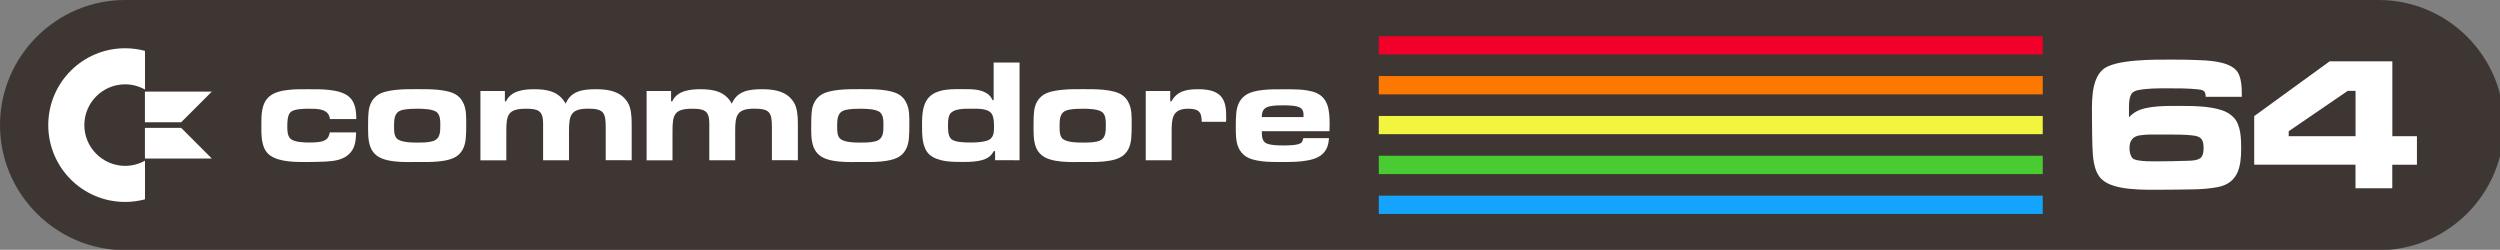 <?xml version="1.0" encoding="UTF-8" standalone="no"?>
<!-- Created with Inkscape (http://www.inkscape.org/) -->

<svg
   width="1015.762mm"
   height="101.494mm"
   viewBox="0 0 1015.762 101.494"
   version="1.1"
   id="svg1"
   inkscape:version="1.3.2 (091e20e, 2023-11-25, custom)"
   sodipodi:docname="c64.svg"
   xmlns:inkscape="http://www.inkscape.org/namespaces/inkscape"
   xmlns:sodipodi="http://sodipodi.sourceforge.net/DTD/sodipodi-0.dtd"
   xmlns="http://www.w3.org/2000/svg"
   xmlns:svg="http://www.w3.org/2000/svg">
  <rect x="0" y="0" width="1015.762" height="101.494" fill="#808080" stroke="none"/>
  <sodipodi:namedview
     id="namedview1"
     pagecolor="#ffffff"
     bordercolor="#000000"
     borderopacity="0.25"
     inkscape:showpageshadow="2"
     inkscape:pageopacity="0.0"
     inkscape:pagecheckerboard="0"
     inkscape:deskcolor="#d1d1d1"
     inkscape:document-units="mm"
     inkscape:zoom="0.28645984"
     inkscape:cx="1679.1184"
     inkscape:cy="1569.1554"
     inkscape:window-width="3840"
     inkscape:window-height="2054"
     inkscape:window-x="-11"
     inkscape:window-y="-11"
     inkscape:window-maximized="1"
     inkscape:current-layer="layer1" />
  <defs
     id="defs1" />
  <g
     inkscape:label="Layer 1"
     inkscape:groupmode="layer"
     id="layer1"
     transform="translate(263.525,-10.054)">
    <g
       id="g17"
       transform="matrix(0.265,0,0,0.265,-263.525,10.054)">
	<g
   id="g16">
		<path
   class="st39"
   d="M 3647.2,0 H 324.8 191.8 C 86.3,0 0,86.3 0,191.8 0,297.3 86.3,383.6 191.8,383.6 h 3455.5 c 105.5,0 191.8,-86.3 191.8,-191.8 C 3839.1,86.3 3752.7,0 3647.2,0 Z"
   id="path1"
   style="clip-rule:evenodd;fill:#3e3632;fill-rule:evenodd" />

		<g
   id="g3">
			<polygon
   id="polygon7_00000001656786455258842800000011693801996860144811_"
   class="st34"
   points="2114,83.5 2114,55.5 3132,55.5 3132,83.5 "
   style="clip-rule:evenodd;fill:#f20029;fill-rule:evenodd" />

			<polygon
   class="st31"
   points="2114,144.7 2114,116.6 3132,116.6 3132,144.7 "
   id="polygon1"
   style="clip-rule:evenodd;fill:#fd7801;fill-rule:evenodd" />

			<polygon
   class="st27"
   points="2114,205.7 2114,177.8 3132,177.8 3132,205.7 "
   id="polygon2"
   style="clip-rule:evenodd;fill:#f2f540;fill-rule:evenodd" />

			<polygon
   class="st22"
   points="2114,266.9 2114,238.8 3132,238.8 3132,266.9 "
   id="polygon3"
   style="clip-rule:evenodd;fill:#48cc31;fill-rule:evenodd" />

			<polygon
   id="polygon15_00000025427389810582415990000006569259060333928854_"
   class="st38"
   points="2114,328 2114,300 3132,300 3132,328 "
   style="clip-rule:evenodd;fill:#14a3fd;fill-rule:evenodd" />

		</g>

		<g
   id="g11">
			<path
   class="st37"
   d="m 505.9,182.6 c -1.8,-16.4 -20,-15.9 -32.8,-15.9 -7,0 -21.6,0.2 -27.2,4.9 -5.4,4.5 -5.4,16.2 -5.4,22.5 0,6.1 0.2,14.1 4.9,18.6 5.6,5.4 21.1,5.8 28.3,5.8 4.9,0 9.7,0 14.6,-0.7 9.9,-1.3 15.7,-4.3 17.3,-14.8 H 546 c -0.4,11.9 -1.1,23.4 -9.9,32.3 -9.2,9.7 -23.4,11.7 -36.2,12.4 -9.7,0.4 -19.1,0.7 -28.7,0.7 -17.3,0 -42,0.4 -56.8,-9.9 -14.4,-10.1 -13.7,-31.2 -13.7,-46.7 0,-15.3 -0.2,-33.5 12.6,-44.2 13.9,-11.7 42.9,-10.8 60,-10.8 17.1,0 46.7,-0.7 60.9,10.8 3.8,3.1 6.3,6.3 8.3,11 3.4,7.9 3.6,15.5 3.8,24 z"
   id="path3"
   style="fill:#ffffff" />

			<path
   class="st37"
   d="m 714.2,211.3 c -0.9,10.3 -3.6,19.5 -11.7,26.5 -13.7,11.9 -46,10.6 -62.9,10.6 -17.5,0 -48.5,1.6 -62.9,-10.6 -4,-3.4 -6.5,-7 -8.5,-11.7 -4.5,-11 -3.8,-24.9 -3.8,-36.6 0,-5.8 0,-11.9 0.7,-17.7 0.9,-10.1 4.7,-19.1 13,-25.4 13.5,-10.3 45.6,-9.7 61.5,-9.7 16.2,0 47.8,-0.7 61.5,9.7 3.8,2.9 6.3,5.8 8.5,10.1 5.8,10.3 5.2,23.6 5.2,35 0.1,6.5 -0.1,13.3 -0.6,19.8 z m -44,-38.8 c -5.8,-5.6 -22.9,-5.8 -30.3,-5.8 -7.2,0 -14.6,0.2 -21.6,1.6 -13.9,2.7 -14.1,13.5 -14.1,25.6 0,5.8 -0.2,13.7 4,18.2 6.1,6.5 23.6,6.5 31.7,6.5 7.6,0 15.7,0 23.1,-2 12.4,-3.4 12.1,-14.6 12.1,-25.6 0,-6.1 -0.2,-14 -4.9,-18.5 z"
   id="path4"
   style="fill:#ffffff" />

			<path
   class="st37"
   d="M 928.7,245.6 V 196 c 0,-22.9 -2.5,-29.4 -26.9,-29.4 -27.4,0 -29.4,10.8 -29.4,35.3 v 43.8 h -39.7 v -49.6 -7.4 c 0,-19.3 -8.3,-22 -26.3,-22 -28.3,0 -30.1,10.1 -30.1,35.3 v 43.8 H 736.6 V 139.5 h 37.5 v 15.9 h 1.8 c 7.4,-16.4 27.2,-18.6 43.1,-18.6 20.2,0 38,3.4 48.3,22.2 8.1,-19.8 26.9,-22.2 46,-22.2 15.5,0 32.8,1.8 44,13.7 3.8,4 6.7,8.3 8.3,13.7 3.1,10.3 2.9,21.3 2.9,31.9 v 49.6 z"
   id="path5"
   style="fill:#ffffff" />

			<path
   class="st37"
   d="M 1183.5,245.6 V 196 c 0,-22.9 -2.5,-29.4 -26.9,-29.4 -27.4,0 -29.4,10.8 -29.4,35.3 v 43.8 h -39.7 v -49.6 -7.4 c 0,-19.3 -8.3,-22 -26.3,-22 -28.3,0 -30.1,10.1 -30.1,35.3 v 43.8 H 991.4 V 139.5 h 37.5 v 15.9 h 1.8 c 7.4,-16.4 27.2,-18.6 43.1,-18.6 20.2,0 38,3.4 48.3,22.2 8.1,-19.8 26.9,-22.2 46,-22.2 15.5,0 32.8,1.8 44,13.7 3.8,4 6.7,8.3 8.3,13.7 3.1,10.3 2.9,21.3 2.9,31.9 v 49.6 z"
   id="path6"
   style="fill:#ffffff" />

			<path
   class="st37"
   d="m 1393.6,211.3 c -0.9,10.3 -3.6,19.5 -11.7,26.5 -13.7,11.9 -46,10.6 -62.9,10.6 -17.5,0 -48.5,1.6 -62.9,-10.6 -4,-3.4 -6.5,-7 -8.5,-11.7 -4.5,-11 -3.8,-24.9 -3.8,-36.6 0,-5.8 0,-11.9 0.7,-17.7 0.9,-10.1 4.7,-19.1 13,-25.4 13.5,-10.3 45.6,-9.7 61.5,-9.7 16.2,0 47.8,-0.7 61.5,9.7 3.8,2.9 6.3,5.8 8.5,10.1 5.8,10.3 5.2,23.6 5.2,35 0.1,6.5 -0.1,13.3 -0.6,19.8 z m -44,-38.8 c -5.8,-5.6 -22.9,-5.8 -30.3,-5.8 -7.2,0 -14.6,0.2 -21.6,1.6 -13.9,2.7 -14.1,13.5 -14.1,25.6 0,5.8 -0.2,13.7 4,18.2 6.1,6.5 23.6,6.5 31.7,6.5 7.6,0 15.7,0 23.1,-2 12.4,-3.4 12.1,-14.6 12.1,-25.6 0.1,-6.1 -0.2,-14 -4.9,-18.5 z"
   id="path7"
   style="fill:#ffffff" />

			<path
   class="st37"
   d="m 1525.7,245.6 v -13.9 h -2 c -2.7,4.5 -4.7,7.4 -9.2,10.1 -9.9,6.1 -26.5,6.5 -37.7,6.5 -16.4,0 -38.6,0.2 -51.6,-11.2 -11.7,-10.3 -11.5,-30.8 -11.5,-45.1 0,-16.6 0.4,-36.8 15.7,-47.2 13.5,-9 32.3,-8.1 47.8,-8.1 11.7,0 24.5,-0.2 34.8,5.8 5.2,2.9 7,5.8 9.9,11 h 1.6 V 95.9 h 39.7 v 149.8 z m -4,-69 c -4.7,-10.8 -21.8,-9.9 -31.4,-9.9 -9.9,0 -29.9,-1.1 -34.8,10.1 -1.8,4.5 -2,10.3 -2,15 0,6.3 -0.2,15.9 4.5,20.9 5.4,5.8 22.7,5.8 29.9,5.8 8.1,0 18,-0.4 25.6,-2.9 10.8,-3.4 10.6,-13.7 10.6,-23.4 -0.2,-4.9 -0.4,-10.9 -2.4,-15.6 z"
   id="path8"
   style="fill:#ffffff" />

			<path
   class="st37"
   d="m 1734.5,211.3 c -0.9,10.3 -3.6,19.5 -11.7,26.5 -13.7,11.9 -46,10.6 -62.9,10.6 -17.5,0 -48.5,1.6 -62.9,-10.6 -4,-3.4 -6.5,-7 -8.5,-11.7 -4.5,-11 -3.8,-24.9 -3.8,-36.6 0,-5.8 0,-11.9 0.7,-17.7 0.9,-10.1 4.7,-19.1 13,-25.4 13.5,-10.3 45.6,-9.7 61.5,-9.7 16.2,0 47.8,-0.7 61.5,9.7 3.8,2.9 6.3,5.8 8.5,10.1 5.8,10.3 5.2,23.6 5.2,35 0.1,6.5 -0.2,13.3 -0.6,19.8 z m -43.9,-38.8 c -5.8,-5.6 -22.9,-5.8 -30.3,-5.8 -7.2,0 -14.6,0.2 -21.6,1.6 -13.9,2.7 -14.1,13.5 -14.1,25.6 0,5.8 -0.2,13.7 4,18.2 6.1,6.5 23.6,6.5 31.7,6.5 7.6,0 15.7,0 23.1,-2 12.4,-3.4 12.1,-14.6 12.1,-25.6 0,-6.1 -0.2,-14 -4.9,-18.5 z"
   id="path9"
   style="fill:#ffffff" />

			<path
   class="st37"
   d="m 1879.8,186.7 h -37.3 c 0,-15.7 -5.2,-20 -20.9,-20 -24.5,0 -25.2,15.5 -25.2,35 v 44 h -39.7 V 139.5 h 37.5 v 15.9 h 1.8 c 9.2,-16.4 24,-18.6 41.3,-18.6 12.4,0 27.2,1.6 35.5,11.9 7.4,9.2 7.2,22.5 7.2,33.7 0,1.4 -0.2,2.9 -0.2,4.3 z"
   id="path10"
   style="fill:#ffffff" />

			<path
   class="st37"
   d="m 2038.4,201.2 h -103.7 c 0,6.1 -0.2,13 4.9,17.3 5.4,4.3 20.4,4.5 26.9,4.5 6.5,0 24.7,0.2 29,-4.5 1.8,-1.8 2.2,-4.3 2.7,-6.7 h 39.5 c -0.9,10.1 -2.9,18 -10.6,24.9 -13.7,12.4 -46.5,11.7 -63.8,11.7 -15.7,0 -42,0.2 -55,-9.9 -4,-3.1 -6.7,-6.7 -9,-11.2 -4.9,-10.3 -4.5,-23.1 -4.5,-34.1 0,-6.7 0,-13.5 0.7,-20 1.1,-10.8 4.7,-20.4 13.7,-26.9 13.9,-10.1 41.8,-9.4 58.2,-9.4 15,0 31.4,-0.4 46,3.8 23.6,7 25.2,28.5 25.2,49.9 0,3.4 0,7 -0.2,10.6 z M 1998.6,177 c 0,-4 -0.2,-7.2 -3.1,-10.3 -4.7,-5.2 -20.9,-5.2 -27.4,-5.2 -6.1,0 -12.1,0 -18,0.9 -11.2,1.6 -15.3,5.8 -15.5,17.1 h 64 z"
   id="path11"
   style="fill:#ffffff" />

		</g>

		<g
   id="g13">
			<path
   class="st37"
   d="m 3381.8,148.6 c 0,-2.9 -0.3,-7 -2.9,-9.1 -2.6,-2 -6.7,-2.3 -9.6,-2.6 -15.2,-1.5 -31,-1.5 -46.4,-1.5 -14.3,0 -29.8,0 -43.8,2.6 -3.2,0.6 -6.1,1.5 -8.8,3.5 -6.7,5.3 -6.1,19.9 -6.1,27.4 v 7.6 3.2 c 3.5,-3.5 7,-6.4 11.4,-8.8 16.4,-9.3 49.1,-8.5 67.4,-8.5 19.9,0 44.1,0.3 63.1,6.4 7,2.3 12.8,5.5 18.1,10.8 11.7,11.4 12,33.3 12,48.5 0,27.7 -4.7,52.6 -35.6,58.7 -12,2.3 -24.2,3.2 -36.2,3.5 -17.5,0.3 -34.7,0.6 -52.3,0.6 -24.5,0 -70.4,1.5 -89.1,-15.5 -13.4,-12 -14.3,-35.3 -14.9,-52 -0.3,-12.8 -0.6,-26 -0.6,-38.8 0,-23.4 -2.6,-61.3 16.6,-78 18.4,-16.1 81.2,-15.2 104.2,-15.2 12.8,0 25.7,0 38.5,0.6 17.8,0.6 47.9,1.5 61.3,15.2 9.3,9.6 9.1,28.6 9.1,41.2 h -55.4 z m -16.9,59.5 c -15.8,-2.3 -32.7,-1.8 -48.8,-1.8 -11.7,0 -23.7,-0.6 -35.3,1.2 -11.4,1.8 -15.8,8.8 -15.8,19.9 0,5 1.2,11.4 4.7,15.2 5.8,6.1 38.8,4.7 46.4,4.7 10.2,0 20.1,-0.3 30.4,-0.6 7.3,-0.3 22.2,0.6 28,-5 3.5,-3.5 4.1,-9.9 4.1,-14.6 0,-10.8 -2.3,-17.3 -13.7,-19 z"
   id="path12"
   style="fill:#ffffff" />

			<path
   class="st37"
   d="m 3667.9,252.5 v 36.2 h -56.4 V 252.5 H 3456.2 V 178 l 115.7,-84 h 96.1 v 114.8 h 37.7 v 43.8 h -37.8 z m -56.3,-113.2 h -12 l -90.5,61.9 v 7.6 h 102.5 z"
   id="path13"
   style="fill:#ffffff" />

		</g>

		<g
   id="g15">
			<path
   class="st37"
   d="m 129.3,191.8 c 0,-34.4 28,-62.5 62.5,-62.5 11.1,0 21.4,2.9 30.5,8 V 78 C 212.6,75.4 202.4,74 191.8,74 126.7,74 74,126.7 74,191.8 c 0,65.1 52.7,117.8 117.8,117.8 10.5,0 20.7,-1.4 30.5,-4 v -59.3 c -9,5.1 -19.4,8 -30.5,8 -34.5,-0.1 -62.5,-28.2 -62.5,-62.5 z"
   id="path14"
   style="fill:#ffffff" />

			<polygon
   class="st37"
   points="222.2,187.5 277.7,187.5 324.8,140.4 222.2,140.4 "
   id="polygon14"
   style="fill:#ffffff" />

			<polygon
   class="st37"
   points="222.2,196 222.2,243.1 324.8,243.1 277.7,196 "
   id="polygon15"
   style="fill:#ffffff" />

		</g>

	</g>

</g>
  </g>
</svg>
